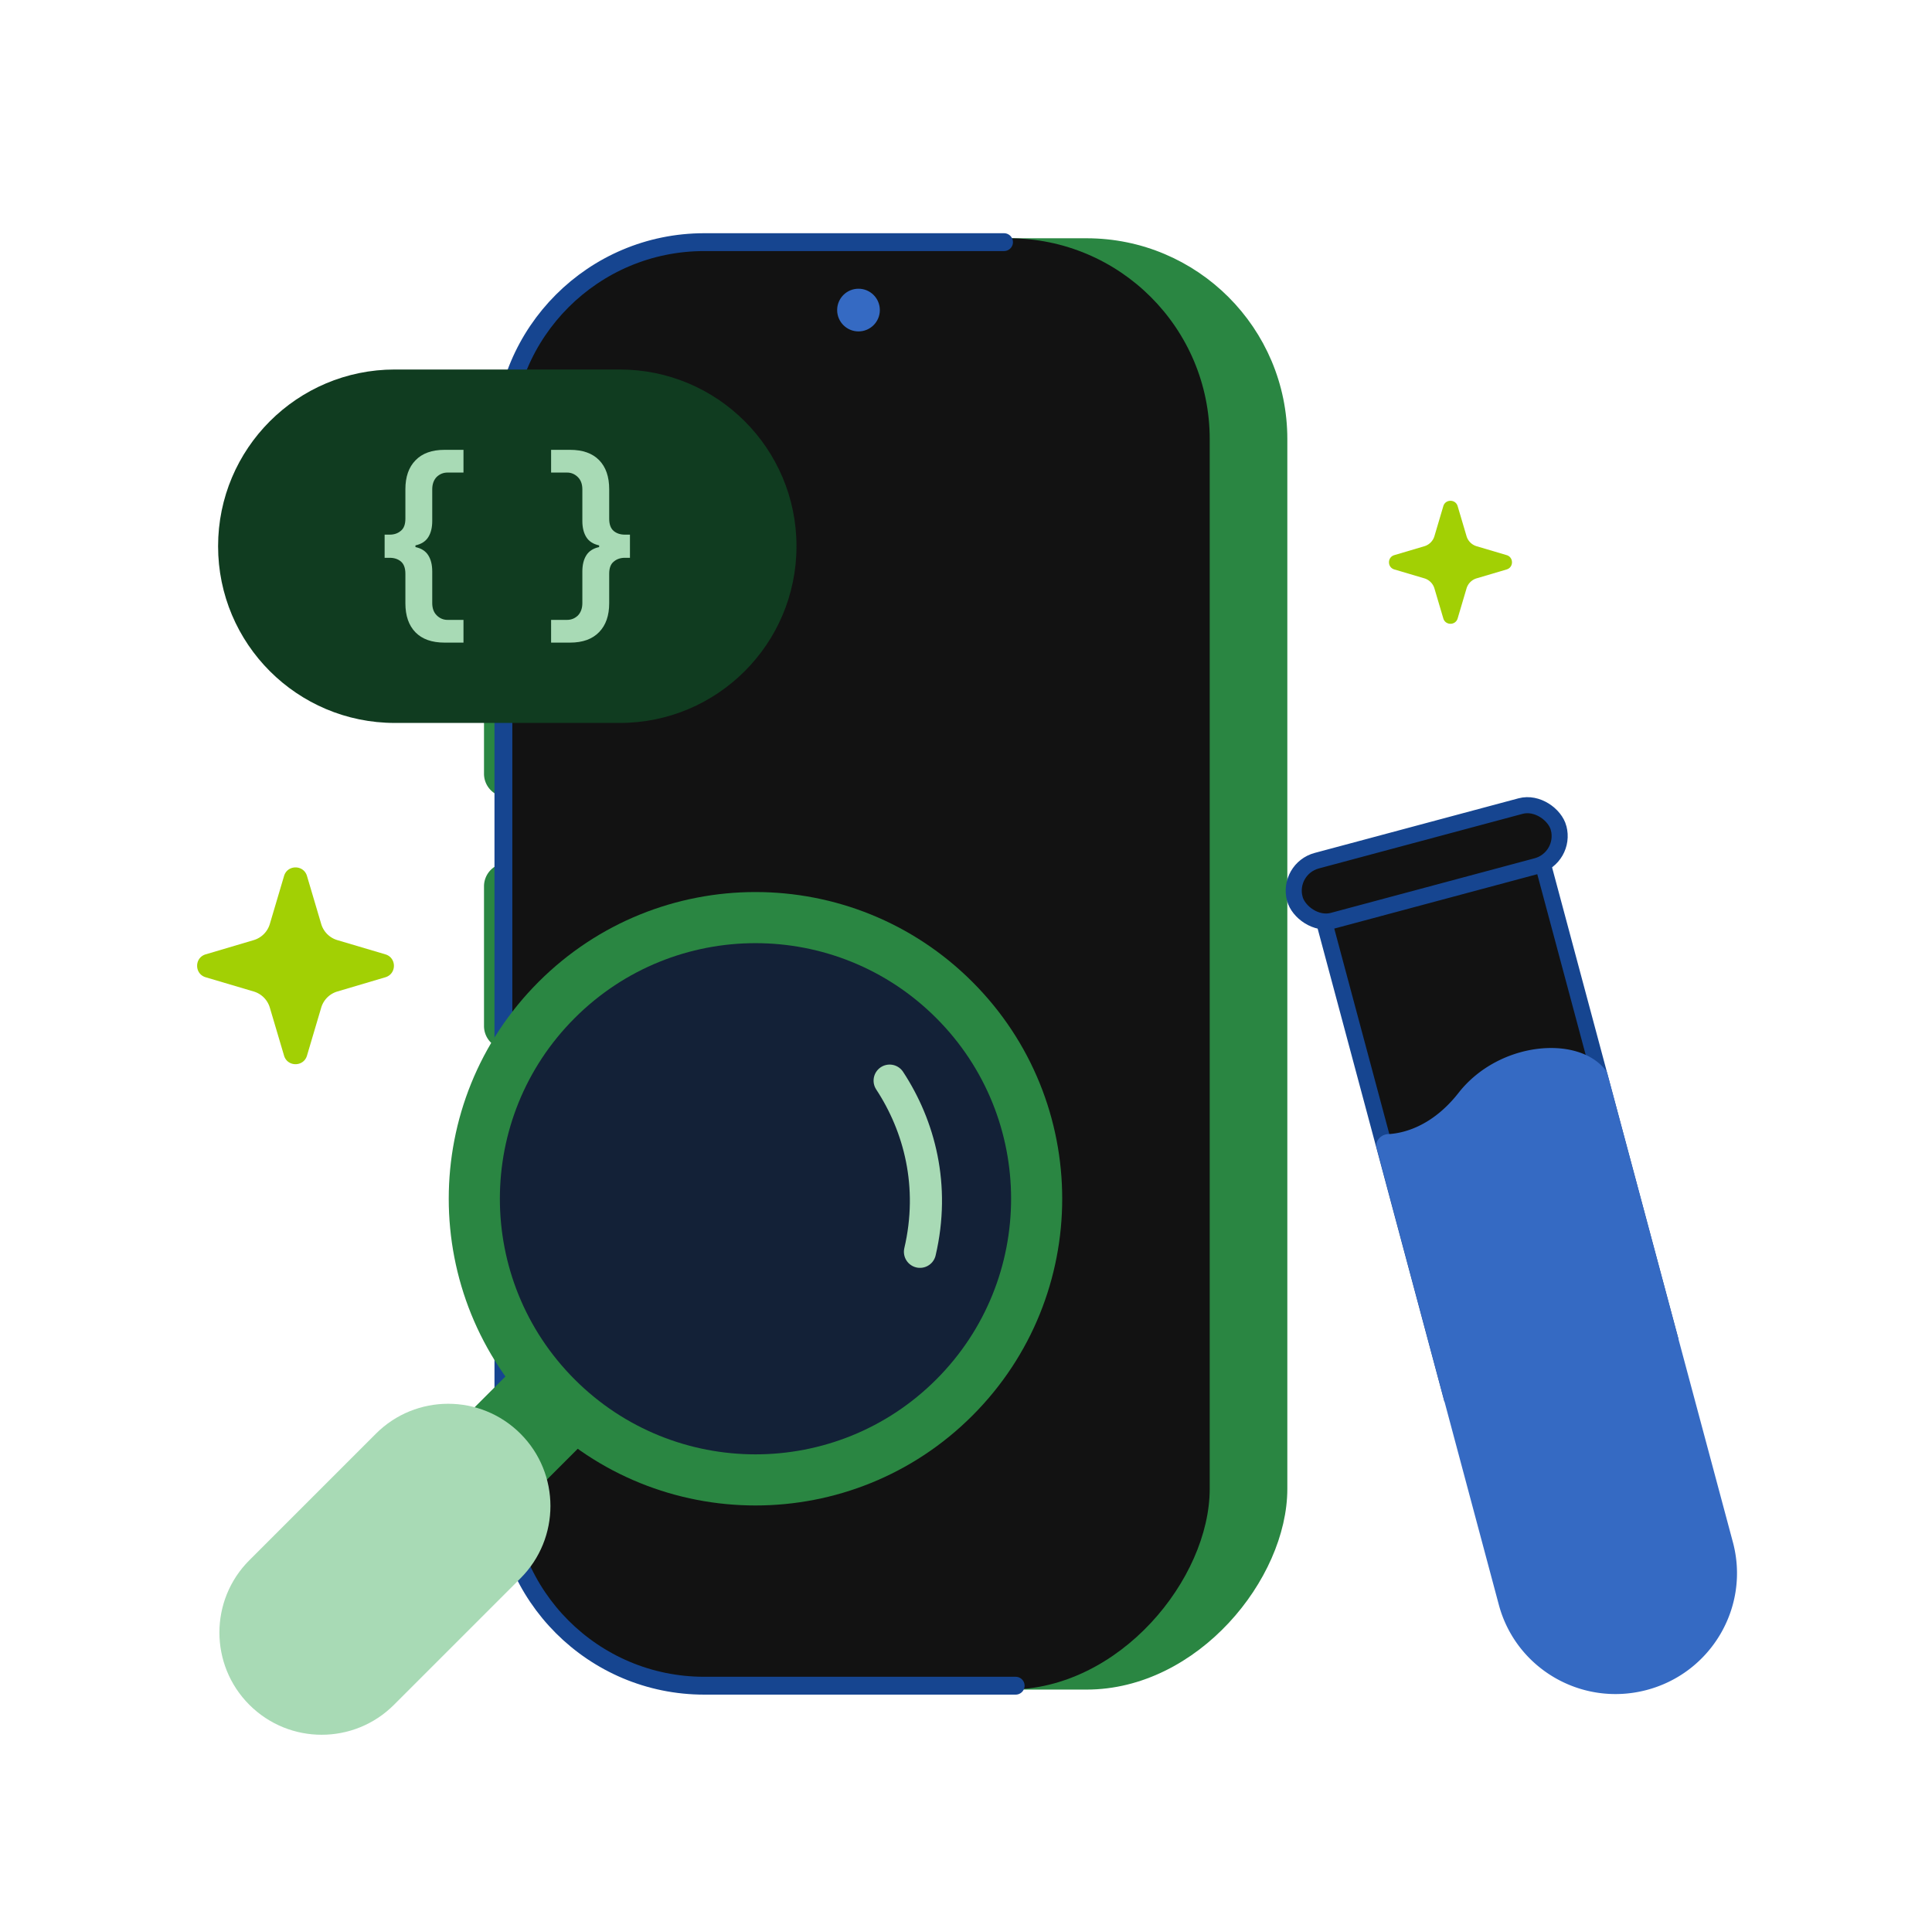 <svg xmlns="http://www.w3.org/2000/svg" width="481" height="480" fill="none"><path fill="#2A8642" d="M120.5 176.231a5.796 5.796 0 0 1 5.797-5.797v28.019a5.796 5.796 0 0 1-5.797-5.797v-16.425ZM120.5 220.676a5.796 5.796 0 0 1 5.797-5.797v46.377a5.797 5.797 0 0 1-5.797-5.797v-34.783Z"/><rect width="172.512" height="358.02" x="-1.667" y="1.667" fill="#2A8642" stroke="#2A8642" stroke-width="3.333" rx="48.333" transform="matrix(-1 0 0 1 317.167 59.324)"/><rect width="175.846" height="361.354" fill="#121212" rx="50" transform="matrix(-1 0 0 1 301.176 59.324)"/><path stroke="#164590" stroke-linecap="round" stroke-width="4.444" d="M252.867 419.71H175.33c-27.614 0-50-22.386-50-50V110.289c0-27.614 22.386-50 50-50h74.638"/><circle cx="5.314" cy="5.314" r="5.314" fill="#356AC3" transform="matrix(-1 0 0 1 219.05 71.887)"/><path fill="#103C20" d="M54.297 136c0-24.301 19.7-44 44-44h56c24.3 0 44 19.699 44 44s-19.699 44-44 44h-56c-24.3 0-44-19.699-44-44Z"/><path fill="#A8DAB5" d="M141.903 160c3.168 0 5.587-.874 7.258-2.62 1.671-1.712 2.507-4.105 2.507-7.179v-7.336c0-1.433.383-2.446 1.148-3.04.731-.629 1.654-.943 2.768-.943h1.253v-5.764h-1.253c-1.114 0-2.037-.297-2.768-.891-.765-.629-1.148-1.659-1.148-3.092v-7.336c0-3.109-.836-5.52-2.507-7.231-1.671-1.712-4.09-2.568-7.258-2.568h-4.699v5.659h3.968c1.045 0 1.95.385 2.716 1.153.731.734 1.096 1.747 1.096 3.039v7.861c0 1.642.331 2.987.992 4.035.662 1.048 1.723 1.729 3.185 2.043v.42c-1.462.314-2.523.995-3.185 2.043-.661 1.048-.992 2.393-.992 4.035v7.86c0 1.293-.365 2.323-1.096 3.092-.766.734-1.671 1.1-2.716 1.1h-3.968V160h4.699ZM110.691 112c-3.167 0-5.587.874-7.258 2.62-1.67 1.712-2.506 4.105-2.506 7.179v7.336c0 1.433-.383 2.446-1.149 3.04-.73.629-1.653.943-2.767.943h-1.253v5.764h1.253c1.114 0 2.036.297 2.767.891.766.629 1.149 1.659 1.149 3.092v7.336c0 3.109.836 5.52 2.506 7.231 1.671 1.712 4.091 2.568 7.258 2.568h4.7v-5.659h-3.969c-1.044 0-1.949-.385-2.715-1.153-.731-.734-1.096-1.747-1.096-3.039v-7.861c0-1.642-.331-2.987-.992-4.035-.662-1.048-1.724-1.729-3.186-2.043v-.42c1.462-.314 2.524-.995 3.186-2.043.661-1.048.992-2.393.992-4.035v-7.86c0-1.293.365-2.323 1.096-3.092.766-.734 1.671-1.1 2.715-1.1h3.969V112h-4.7Z"/><path fill="#2A8642" d="m127.335 341.223 18 18-11.25 11.25-18-18z"/><path fill="#2A8642" d="M134.087 244.469c-29.822 29.823-29.822 78.176.001 107.999 29.823 29.823 78.176 29.823 107.998 0 29.823-29.823 29.823-78.176-.001-107.999-29.823-29.823-78.175-29.823-107.998 0Z"/><circle cx="63.639" cy="63.639" r="63.639" fill="#132137" transform="rotate(45 -157.6 331.277)skewX(.001)"/><path fill="#A8DAB5" d="M93.582 356.969c9.941-9.941 26.059-9.941 36 0 9.941 9.941 9.941 26.059 0 36l-31.5 31.5c-9.941 9.941-26.059 9.941-36 0-9.94-9.941-9.94-26.059 0-36l31.5-31.5Z"/><path stroke="#A8DAB5" stroke-linecap="round" stroke-width="8" d="M221.489 269.059c7.422 11.306 11.382 26.207 7.552 42.615"/><path fill="#121212" stroke="#164590" stroke-width="4" d="m329.338 228.297 54.405-14.578 31.7 118.309-54.404 14.578z"/><path fill="#356AC3" d="M363.124 272.102c-6.094 7.783-12.956 10.054-17.59 10.276-1.697.081-3.255 1.716-2.818 3.35l30.44 113.832c4.238 15.841 20.47 25.33 36.453 21.31 16.411-4.127 26.235-20.879 21.764-37.111l-31.217-116.513a2 2 0 0 0-.327-.674c-6.772-8.963-26.64-7.323-36.705 5.53Z"/><rect width="68" height="15.459" x="320.356" y="216.297" fill="#121212" stroke="#164590" stroke-width="4" rx="7.729" transform="rotate(-15 320.356 216.297)"/><path fill="#A2D004" d="M70.72 218.102c.842-2.841 4.867-2.841 5.708 0l3.542 11.954a5.954 5.954 0 0 0 4.017 4.017l11.954 3.542c2.841.842 2.841 4.866 0 5.708l-11.954 3.542a5.952 5.952 0 0 0-4.017 4.017l-3.542 11.953c-.841 2.842-4.866 2.842-5.708 0l-3.541-11.953a5.952 5.952 0 0 0-4.018-4.017l-11.953-3.542c-2.842-.842-2.842-4.866 0-5.708l11.953-3.542a5.954 5.954 0 0 0 4.017-4.017l3.542-11.954ZM359.335 126.021c.526-1.776 3.042-1.776 3.568 0l2.213 7.471a3.722 3.722 0 0 0 2.511 2.511l7.471 2.213c1.776.526 1.776 3.042 0 3.568l-7.471 2.213a3.722 3.722 0 0 0-2.511 2.511l-2.213 7.471c-.526 1.776-3.042 1.776-3.568 0l-2.213-7.471a3.722 3.722 0 0 0-2.511-2.511l-7.471-2.213c-1.776-.526-1.776-3.042 0-3.568l7.471-2.213a3.722 3.722 0 0 0 2.511-2.511l2.213-7.471Z"/></svg>